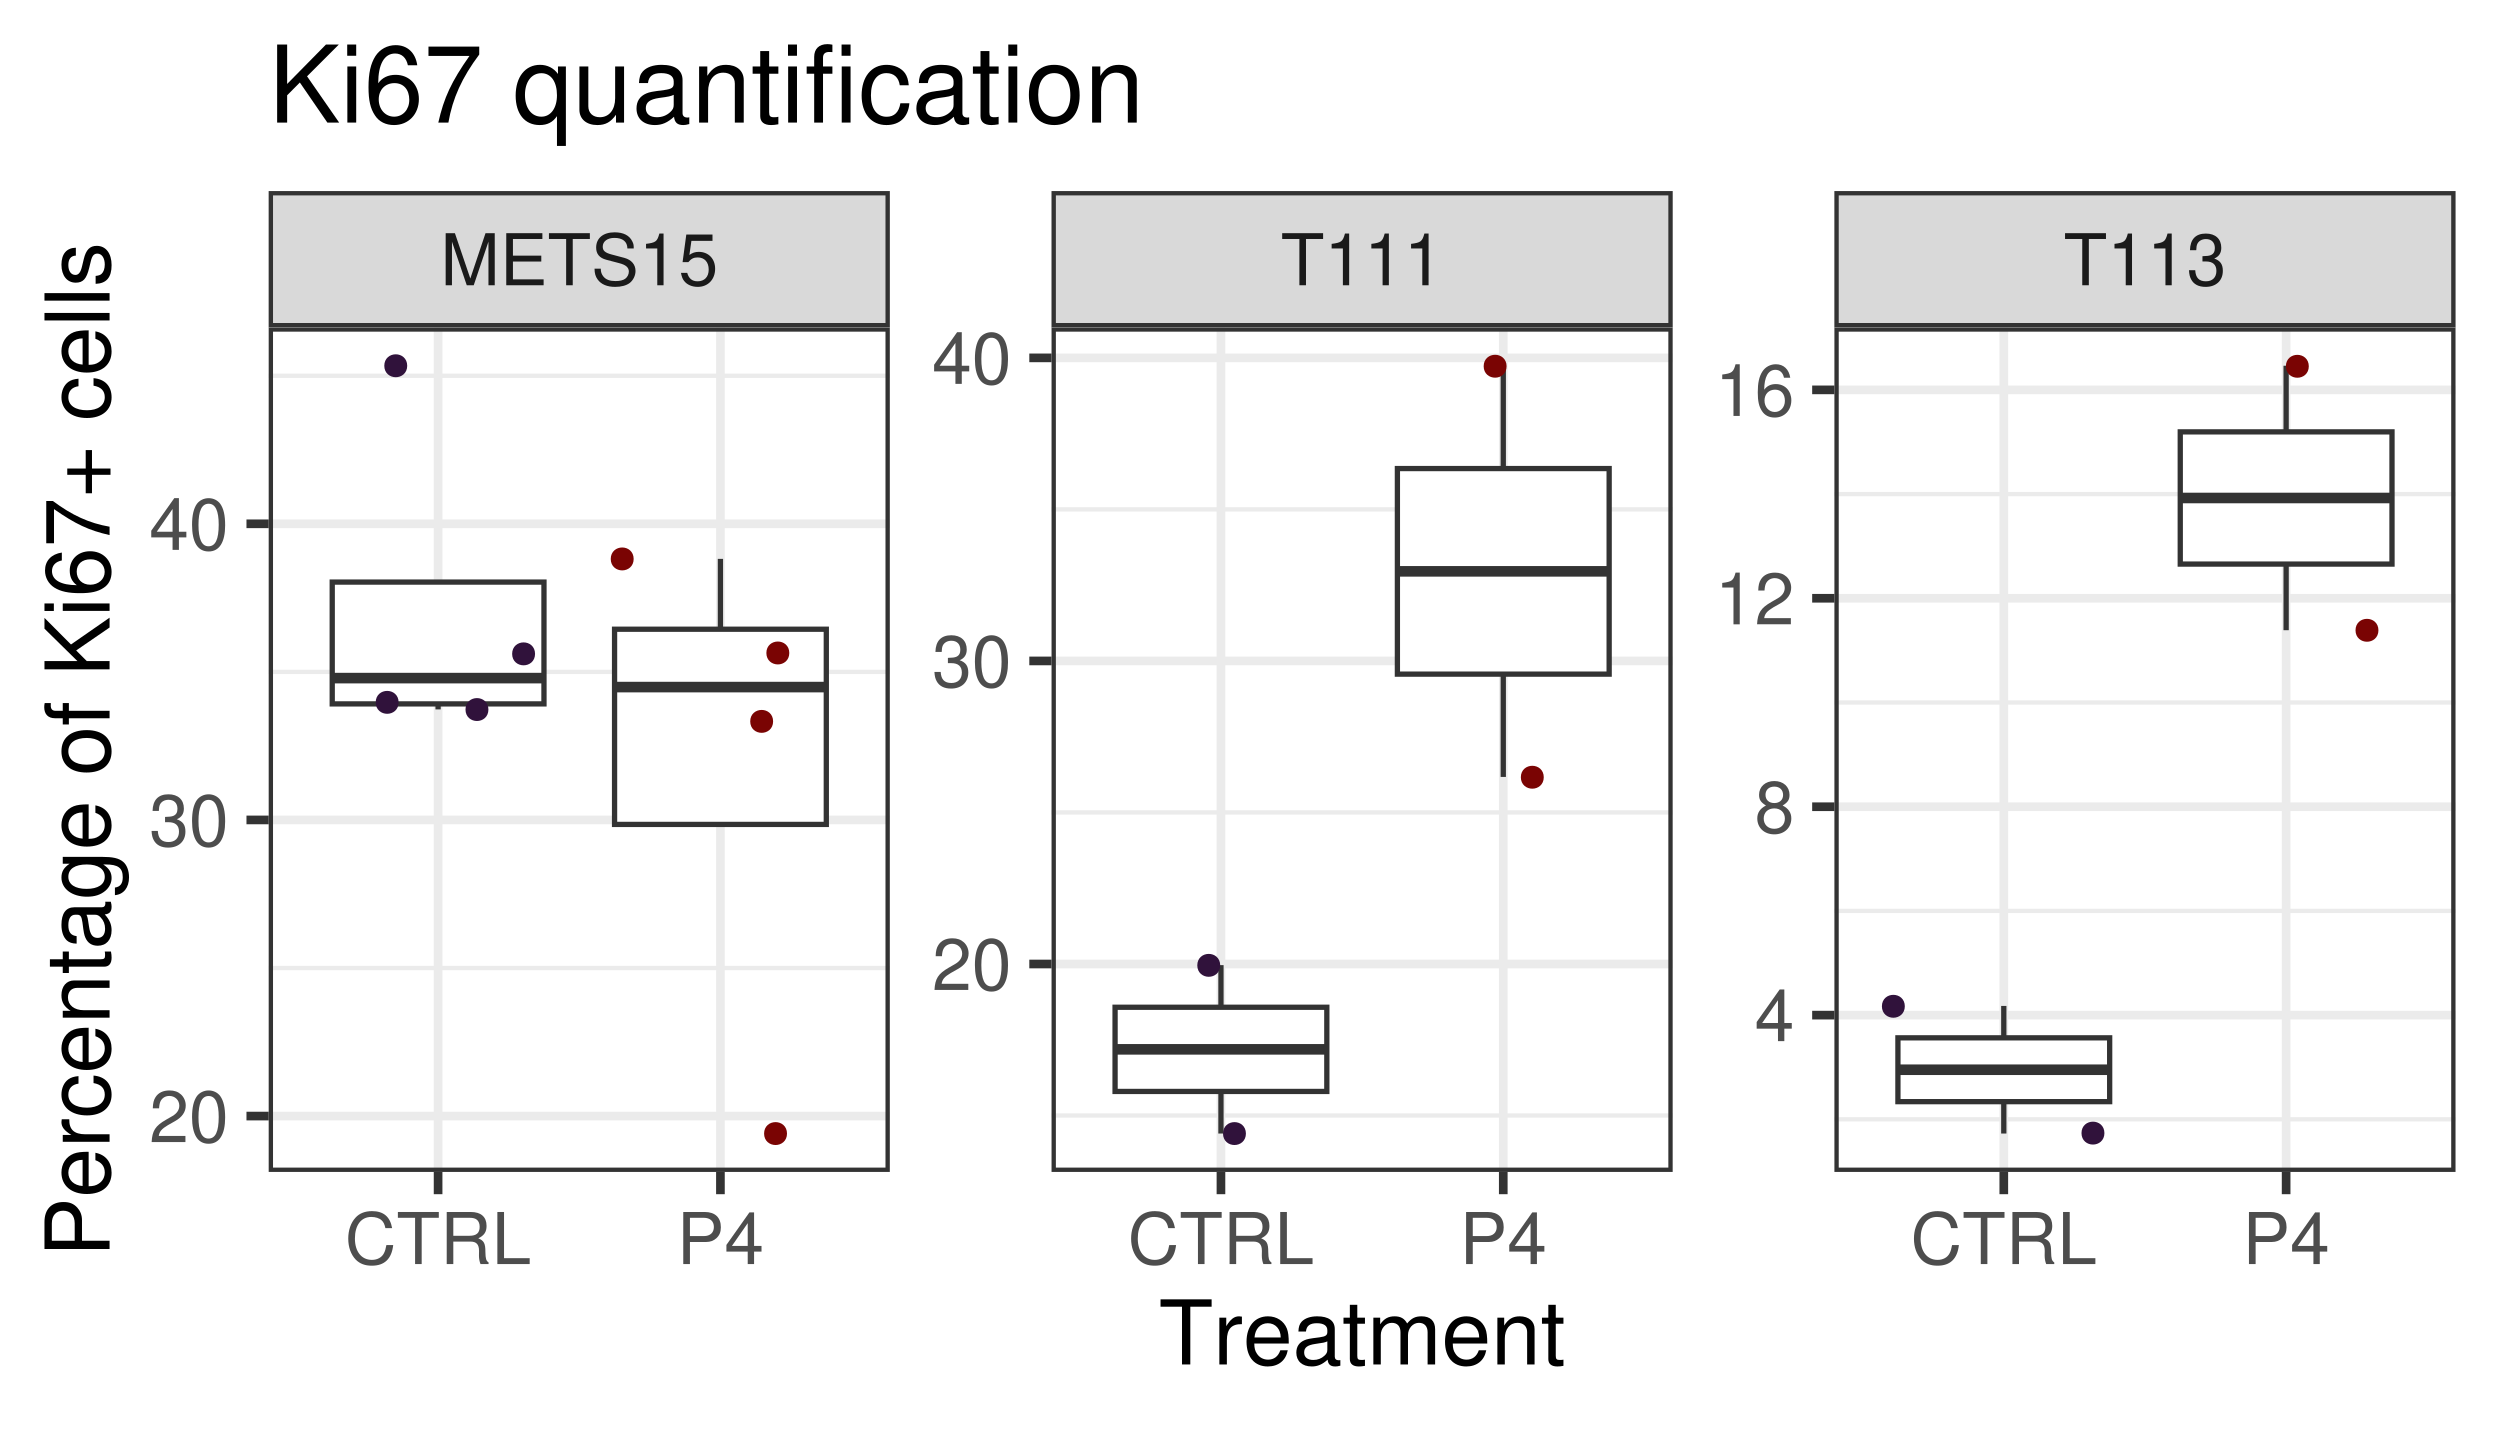 <?xml version="1.0" encoding="UTF-8"?>
<svg xmlns="http://www.w3.org/2000/svg" xmlns:xlink="http://www.w3.org/1999/xlink" width="504pt" height="288pt" viewBox="0 0 504 288" version="1.1">
<defs>
<g>
<symbol overflow="visible" id="glyph0-0">
<path style="stroke:none;" d=""/>
</symbol>
<symbol overflow="visible" id="glyph0-1">
<path style="stroke:none;" d="M 6.734 0 L 9.703 -8.797 L 9.703 0 L 10.969 0 L 10.969 -10.5 L 9.109 -10.5 L 6.047 -1.359 L 2.938 -10.5 L 1.078 -10.5 L 1.078 0 L 2.344 0 L 2.344 -8.797 L 5.328 0 Z M 6.734 0 "/>
</symbol>
<symbol overflow="visible" id="glyph0-2">
<path style="stroke:none;" d="M 2.641 -4.781 L 8.359 -4.781 L 8.359 -5.969 L 2.641 -5.969 L 2.641 -9.328 L 8.578 -9.328 L 8.578 -10.5 L 1.297 -10.5 L 1.297 0 L 8.828 0 L 8.828 -1.188 L 2.641 -1.188 Z M 2.641 -4.781 "/>
</symbol>
<symbol overflow="visible" id="glyph0-3">
<path style="stroke:none;" d="M 5.094 -9.328 L 8.547 -9.328 L 8.547 -10.5 L 0.297 -10.5 L 0.297 -9.328 L 3.766 -9.328 L 3.766 0 L 5.094 0 Z M 5.094 -9.328 "/>
</symbol>
<symbol overflow="visible" id="glyph0-4">
<path style="stroke:none;" d="M 8.594 -7.422 C 8.594 -8.141 8.547 -8.344 8.312 -8.828 C 7.734 -10.047 6.516 -10.672 4.734 -10.672 C 2.438 -10.672 1.016 -9.5 1.016 -7.594 C 1.016 -6.312 1.688 -5.5 3.062 -5.141 L 5.672 -4.453 C 7.016 -4.109 7.609 -3.578 7.609 -2.75 C 7.609 -2.188 7.297 -1.609 6.859 -1.297 C 6.438 -1 5.781 -0.844 4.922 -0.844 C 3.781 -0.844 3.016 -1.125 2.5 -1.734 C 2.125 -2.188 1.938 -2.688 1.953 -3.344 L 0.688 -3.344 C 0.703 -2.375 0.891 -1.75 1.312 -1.172 C 2.031 -0.172 3.234 0.328 4.844 0.328 C 6.094 0.328 7.109 0.047 7.797 -0.469 C 8.5 -1.031 8.953 -1.969 8.953 -2.875 C 8.953 -4.172 8.141 -5.125 6.719 -5.516 L 4.078 -6.219 C 2.812 -6.562 2.344 -6.969 2.344 -7.781 C 2.344 -8.844 3.281 -9.547 4.703 -9.547 C 6.375 -9.547 7.297 -8.797 7.312 -7.422 Z M 8.594 -7.422 "/>
</symbol>
<symbol overflow="visible" id="glyph0-5">
<path style="stroke:none;" d="M 3.734 -7.422 L 3.734 0 L 5 0 L 5 -10.422 L 4.156 -10.422 C 3.719 -8.812 3.422 -8.594 1.469 -8.344 L 1.469 -7.422 Z M 3.734 -7.422 "/>
</symbol>
<symbol overflow="visible" id="glyph0-6">
<path style="stroke:none;" d="M 6.859 -10.219 L 1.578 -10.219 L 0.828 -4.656 L 1.984 -4.656 C 2.578 -5.359 3.062 -5.609 3.875 -5.609 C 5.25 -5.609 6.094 -4.672 6.094 -3.156 C 6.094 -1.688 5.25 -0.797 3.859 -0.797 C 2.75 -0.797 2.078 -1.359 1.766 -2.5 L 0.5 -2.5 C 0.672 -1.672 0.828 -1.266 1.125 -0.891 C 1.703 -0.109 2.734 0.328 3.891 0.328 C 5.953 0.328 7.391 -1.172 7.391 -3.328 C 7.391 -5.344 6.047 -6.734 4.094 -6.734 C 3.375 -6.734 2.797 -6.547 2.203 -6.109 L 2.609 -8.953 L 6.859 -8.953 Z M 6.859 -10.219 "/>
</symbol>
<symbol overflow="visible" id="glyph0-7">
<path style="stroke:none;" d="M 3.188 -4.797 L 3.875 -4.797 C 5.266 -4.797 6 -4.156 6 -2.891 C 6 -1.578 5.203 -0.797 3.891 -0.797 C 2.5 -0.797 1.812 -1.5 1.734 -3.031 L 0.469 -3.031 C 0.516 -2.188 0.656 -1.641 0.906 -1.188 C 1.438 -0.172 2.438 0.328 3.828 0.328 C 5.938 0.328 7.297 -0.938 7.297 -2.906 C 7.297 -4.234 6.781 -4.953 5.562 -5.391 C 6.516 -5.781 6.984 -6.5 6.984 -7.547 C 6.984 -9.328 5.812 -10.422 3.875 -10.422 C 1.812 -10.422 0.719 -9.266 0.672 -7.062 L 1.938 -7.062 C 1.953 -7.688 2.016 -8.047 2.172 -8.375 C 2.469 -8.953 3.094 -9.312 3.891 -9.312 C 5.016 -9.312 5.688 -8.625 5.688 -7.5 C 5.688 -6.766 5.438 -6.328 4.875 -6.078 C 4.531 -5.938 4.062 -5.875 3.188 -5.859 Z M 3.188 -4.797 "/>
</symbol>
<symbol overflow="visible" id="glyph0-8">
<path style="stroke:none;" d="M 9.531 -7.25 C 9.125 -9.547 7.797 -10.672 5.484 -10.672 C 4.078 -10.672 2.938 -10.234 2.156 -9.359 C 1.203 -8.328 0.688 -6.828 0.688 -5.125 C 0.688 -3.406 1.219 -1.922 2.203 -0.891 C 3.031 -0.062 4.062 0.328 5.438 0.328 C 8 0.328 9.438 -1.047 9.75 -3.828 L 8.375 -3.828 C 8.25 -3.109 8.109 -2.625 7.891 -2.203 C 7.469 -1.344 6.562 -0.844 5.453 -0.844 C 3.359 -0.844 2.031 -2.516 2.031 -5.141 C 2.031 -7.844 3.281 -9.5 5.328 -9.5 C 6.188 -9.5 6.969 -9.25 7.406 -8.828 C 7.797 -8.469 8.016 -8.031 8.172 -7.25 Z M 9.531 -7.25 "/>
</symbol>
<symbol overflow="visible" id="glyph0-9">
<path style="stroke:none;" d="M 2.672 -4.531 L 6.141 -4.531 C 7.328 -4.531 7.859 -3.953 7.859 -2.656 L 7.844 -1.719 C 7.844 -1.062 7.969 -0.438 8.156 0 L 9.781 0 L 9.781 -0.328 C 9.281 -0.672 9.172 -1.047 9.141 -2.453 C 9.141 -4.172 8.859 -4.703 7.719 -5.188 C 8.906 -5.781 9.375 -6.484 9.375 -7.688 C 9.375 -9.516 8.25 -10.5 6.188 -10.5 L 1.344 -10.5 L 1.344 0 L 2.672 0 Z M 2.672 -5.703 L 2.672 -9.328 L 5.922 -9.328 C 6.672 -9.328 7.109 -9.203 7.438 -8.922 C 7.797 -8.609 7.984 -8.141 7.984 -7.516 C 7.984 -6.266 7.344 -5.703 5.922 -5.703 Z M 2.672 -5.703 "/>
</symbol>
<symbol overflow="visible" id="glyph0-10">
<path style="stroke:none;" d="M 2.5 -10.5 L 1.156 -10.5 L 1.156 0 L 7.672 0 L 7.672 -1.188 L 2.5 -1.188 Z M 2.5 -10.5 "/>
</symbol>
<symbol overflow="visible" id="glyph0-11">
<path style="stroke:none;" d="M 2.656 -4.453 L 5.953 -4.453 C 6.766 -4.453 7.422 -4.703 7.984 -5.203 C 8.609 -5.781 8.891 -6.453 8.891 -7.422 C 8.891 -9.391 7.719 -10.5 5.641 -10.5 L 1.312 -10.5 L 1.312 0 L 2.656 0 Z M 2.656 -5.641 L 2.656 -9.328 L 5.453 -9.328 C 6.734 -9.328 7.484 -8.625 7.484 -7.484 C 7.484 -6.328 6.734 -5.641 5.453 -5.641 Z M 2.656 -5.641 "/>
</symbol>
<symbol overflow="visible" id="glyph0-12">
<path style="stroke:none;" d="M 4.703 -2.516 L 4.703 0 L 5.984 0 L 5.984 -2.516 L 7.484 -2.516 L 7.484 -3.656 L 5.984 -3.656 L 5.984 -10.422 L 5.047 -10.422 L 0.406 -3.859 L 0.406 -2.516 Z M 4.703 -3.656 L 1.516 -3.656 L 4.703 -8.25 Z M 4.703 -3.656 "/>
</symbol>
<symbol overflow="visible" id="glyph0-13">
<path style="stroke:none;" d="M 5.641 -5.484 C 6.703 -6.141 7.031 -6.656 7.031 -7.641 C 7.031 -9.281 5.781 -10.422 3.969 -10.422 C 2.156 -10.422 0.891 -9.281 0.891 -7.656 C 0.891 -6.656 1.219 -6.156 2.281 -5.484 C 1.109 -4.891 0.531 -4.047 0.531 -2.891 C 0.531 -1 1.938 0.328 3.969 0.328 C 5.984 0.328 7.391 -1 7.391 -2.891 C 7.391 -4.047 6.812 -4.891 5.641 -5.484 Z M 3.969 -9.297 C 5.047 -9.297 5.734 -8.641 5.734 -7.609 C 5.734 -6.625 5.031 -5.984 3.969 -5.984 C 2.875 -5.984 2.188 -6.625 2.188 -7.641 C 2.188 -8.641 2.875 -9.297 3.969 -9.297 Z M 3.969 -4.906 C 5.234 -4.906 6.094 -4.078 6.094 -2.859 C 6.094 -1.609 5.25 -0.797 3.938 -0.797 C 2.688 -0.797 1.828 -1.641 1.828 -2.859 C 1.828 -4.094 2.672 -4.906 3.969 -4.906 Z M 3.969 -4.906 "/>
</symbol>
<symbol overflow="visible" id="glyph0-14">
<path style="stroke:none;" d="M 7.297 -1.25 L 1.922 -1.25 C 2.047 -2.125 2.5 -2.672 3.766 -3.422 L 5.203 -4.234 C 6.625 -5.031 7.359 -6.094 7.359 -7.375 C 7.359 -8.234 7.016 -9.047 6.406 -9.609 C 5.812 -10.156 5.062 -10.422 4.094 -10.422 C 2.797 -10.422 1.828 -9.953 1.266 -9.062 C 0.906 -8.516 0.75 -7.859 0.719 -6.812 L 1.984 -6.812 C 2.031 -7.516 2.125 -7.938 2.297 -8.281 C 2.625 -8.922 3.281 -9.312 4.047 -9.312 C 5.203 -9.312 6.062 -8.469 6.062 -7.344 C 6.062 -6.516 5.594 -5.797 4.688 -5.266 L 3.359 -4.5 C 1.219 -3.266 0.609 -2.297 0.484 -0.016 L 7.297 -0.016 Z M 7.297 -1.25 "/>
</symbol>
<symbol overflow="visible" id="glyph0-15">
<path style="stroke:none;" d="M 7.172 -7.703 C 6.922 -9.406 5.828 -10.422 4.281 -10.422 C 3.156 -10.422 2.141 -9.875 1.547 -8.938 C 0.891 -7.906 0.625 -6.641 0.625 -4.75 C 0.625 -3 0.859 -1.891 1.484 -0.969 C 2.031 -0.109 2.922 0.328 4.047 0.328 C 6 0.328 7.391 -1.125 7.391 -3.156 C 7.391 -5.078 6.094 -6.422 4.266 -6.422 C 3.25 -6.422 2.469 -6.047 1.922 -5.281 C 1.938 -7.859 2.734 -9.297 4.188 -9.297 C 5.078 -9.297 5.703 -8.719 5.906 -7.703 Z M 4.109 -5.297 C 5.328 -5.297 6.094 -4.438 6.094 -3.047 C 6.094 -1.75 5.234 -0.797 4.062 -0.797 C 2.875 -0.797 1.984 -1.781 1.984 -3.109 C 1.984 -4.406 2.859 -5.297 4.109 -5.297 Z M 4.109 -5.297 "/>
</symbol>
<symbol overflow="visible" id="glyph0-16">
<path style="stroke:none;" d="M 3.969 -10.422 C 3.016 -10.422 2.141 -9.984 1.609 -9.281 C 0.953 -8.359 0.625 -6.969 0.625 -5.047 C 0.625 -1.531 1.766 0.328 3.969 0.328 C 6.125 0.328 7.297 -1.531 7.297 -4.953 C 7.297 -6.969 6.984 -8.328 6.312 -9.281 C 5.781 -10 4.922 -10.422 3.969 -10.422 Z M 3.969 -9.297 C 5.328 -9.297 6 -7.891 6 -5.078 C 6 -2.109 5.344 -0.719 3.938 -0.719 C 2.594 -0.719 1.922 -2.156 1.922 -5.031 C 1.922 -7.891 2.594 -9.297 3.969 -9.297 Z M 3.969 -9.297 "/>
</symbol>
<symbol overflow="visible" id="glyph1-0">
<path style="stroke:none;" d=""/>
</symbol>
<symbol overflow="visible" id="glyph1-1">
<path style="stroke:none;" d="M 6.375 -11.641 L 10.672 -11.641 L 10.672 -13.125 L 0.375 -13.125 L 0.375 -11.641 L 4.703 -11.641 L 4.703 0 L 6.375 0 Z M 6.375 -11.641 "/>
</symbol>
<symbol overflow="visible" id="glyph1-2">
<path style="stroke:none;" d="M 1.234 -9.438 L 1.234 0 L 2.75 0 L 2.75 -4.891 C 2.766 -7.156 3.703 -8.172 5.781 -8.125 L 5.781 -9.641 C 5.531 -9.688 5.375 -9.703 5.203 -9.703 C 4.234 -9.703 3.484 -9.125 2.625 -7.719 L 2.625 -9.438 Z M 1.234 -9.438 "/>
</symbol>
<symbol overflow="visible" id="glyph1-3">
<path style="stroke:none;" d="M 9.234 -4.219 C 9.234 -5.656 9.125 -6.516 8.859 -7.219 C 8.25 -8.766 6.797 -9.703 5.047 -9.703 C 2.406 -9.703 0.719 -7.703 0.719 -4.594 C 0.719 -1.469 2.344 0.406 5 0.406 C 7.156 0.406 8.656 -0.812 9.031 -2.859 L 7.531 -2.859 C 7.109 -1.625 6.266 -0.969 5.062 -0.969 C 4.109 -0.969 3.297 -1.406 2.797 -2.203 C 2.438 -2.734 2.297 -3.281 2.281 -4.219 Z M 2.328 -5.438 C 2.453 -7.188 3.516 -8.312 5.016 -8.312 C 6.547 -8.312 7.609 -7.125 7.609 -5.438 Z M 2.328 -5.438 "/>
</symbol>
<symbol overflow="visible" id="glyph1-4">
<path style="stroke:none;" d="M 9.625 -0.875 C 9.469 -0.844 9.391 -0.844 9.312 -0.844 C 8.781 -0.844 8.5 -1.109 8.5 -1.578 L 8.5 -7.125 C 8.5 -8.797 7.266 -9.703 4.953 -9.703 C 3.562 -9.703 2.469 -9.312 1.812 -8.609 C 1.391 -8.125 1.203 -7.578 1.172 -6.641 L 2.688 -6.641 C 2.812 -7.797 3.484 -8.312 4.891 -8.312 C 6.266 -8.312 7 -7.812 7 -6.906 L 7 -6.516 C 6.984 -5.875 6.656 -5.641 5.438 -5.469 C 3.312 -5.203 2.984 -5.125 2.406 -4.891 C 1.312 -4.422 0.75 -3.594 0.75 -2.375 C 0.75 -0.672 1.938 0.406 3.859 0.406 C 5.047 0.406 6 0 7.062 -0.969 C 7.156 0 7.625 0.406 8.609 0.406 C 8.922 0.406 9.125 0.375 9.625 0.25 Z M 7 -2.969 C 7 -2.469 6.859 -2.156 6.406 -1.75 C 5.797 -1.188 5.062 -0.906 4.172 -0.906 C 3 -0.906 2.328 -1.453 2.328 -2.406 C 2.328 -3.406 2.969 -3.906 4.594 -4.141 C 6.188 -4.359 6.5 -4.422 7 -4.656 Z M 7 -2.969 "/>
</symbol>
<symbol overflow="visible" id="glyph1-5">
<path style="stroke:none;" d="M 4.578 -9.438 L 3.031 -9.438 L 3.031 -12.031 L 1.531 -12.031 L 1.531 -9.438 L 0.25 -9.438 L 0.25 -8.203 L 1.531 -8.203 L 1.531 -1.078 C 1.531 -0.109 2.172 0.406 3.344 0.406 C 3.75 0.406 4.062 0.375 4.578 0.281 L 4.578 -0.969 C 4.359 -0.922 4.156 -0.906 3.859 -0.906 C 3.203 -0.906 3.031 -1.078 3.031 -1.75 L 3.031 -8.203 L 4.578 -8.203 Z M 4.578 -9.438 "/>
</symbol>
<symbol overflow="visible" id="glyph1-6">
<path style="stroke:none;" d="M 1.266 -9.438 L 1.266 0 L 2.766 0 L 2.766 -5.922 C 2.766 -7.297 3.766 -8.391 4.984 -8.391 C 6.109 -8.391 6.734 -7.703 6.734 -6.5 L 6.734 0 L 8.25 0 L 8.25 -5.922 C 8.25 -7.297 9.234 -8.391 10.453 -8.391 C 11.562 -8.391 12.203 -7.688 12.203 -6.5 L 12.203 0 L 13.719 0 L 13.719 -7.078 C 13.719 -8.766 12.75 -9.703 10.984 -9.703 C 9.719 -9.703 8.969 -9.328 8.078 -8.266 C 7.531 -9.266 6.766 -9.703 5.547 -9.703 C 4.281 -9.703 3.438 -9.234 2.641 -8.094 L 2.641 -9.438 Z M 1.266 -9.438 "/>
</symbol>
<symbol overflow="visible" id="glyph1-7">
<path style="stroke:none;" d="M 1.266 -9.438 L 1.266 0 L 2.766 0 L 2.766 -5.203 C 2.766 -7.125 3.781 -8.391 5.328 -8.391 C 6.516 -8.391 7.266 -7.672 7.266 -6.531 L 7.266 0 L 8.766 0 L 8.766 -7.125 C 8.766 -8.688 7.594 -9.703 5.781 -9.703 C 4.375 -9.703 3.469 -9.156 2.641 -7.844 L 2.641 -9.438 Z M 1.266 -9.438 "/>
</symbol>
<symbol overflow="visible" id="glyph2-0">
<path style="stroke:none;" d=""/>
</symbol>
<symbol overflow="visible" id="glyph2-1">
<path style="stroke:none;" d="M -5.562 -3.312 L -5.562 -7.438 C -5.562 -8.453 -5.875 -9.266 -6.5 -9.969 C -7.219 -10.766 -8.062 -11.109 -9.266 -11.109 C -11.734 -11.109 -13.125 -9.641 -13.125 -7.062 L -13.125 -1.641 L 0 -1.641 L 0 -3.312 Z M -7.031 -3.312 L -11.641 -3.312 L -11.641 -6.797 C -11.641 -8.406 -10.781 -9.359 -9.344 -9.359 C -7.906 -9.359 -7.031 -8.406 -7.031 -6.797 Z M -7.031 -3.312 "/>
</symbol>
<symbol overflow="visible" id="glyph2-2">
<path style="stroke:none;" d="M -4.219 -9.234 C -5.656 -9.234 -6.516 -9.125 -7.219 -8.859 C -8.766 -8.25 -9.703 -6.797 -9.703 -5.047 C -9.703 -2.406 -7.703 -0.719 -4.594 -0.719 C -1.469 -0.719 0.406 -2.344 0.406 -5 C 0.406 -7.156 -0.812 -8.656 -2.859 -9.031 L -2.859 -7.531 C -1.625 -7.109 -0.969 -6.266 -0.969 -5.062 C -0.969 -4.109 -1.406 -3.297 -2.203 -2.797 C -2.734 -2.438 -3.281 -2.297 -4.219 -2.281 Z M -5.438 -2.328 C -7.188 -2.453 -8.312 -3.516 -8.312 -5.016 C -8.312 -6.547 -7.125 -7.609 -5.438 -7.609 Z M -5.438 -2.328 "/>
</symbol>
<symbol overflow="visible" id="glyph2-3">
<path style="stroke:none;" d="M -9.438 -1.234 L 0 -1.234 L 0 -2.75 L -4.891 -2.75 C -7.156 -2.766 -8.172 -3.703 -8.125 -5.781 L -9.641 -5.781 C -9.688 -5.531 -9.703 -5.375 -9.703 -5.203 C -9.703 -4.234 -9.125 -3.484 -7.719 -2.625 L -9.438 -2.625 Z M -9.438 -1.234 "/>
</symbol>
<symbol overflow="visible" id="glyph2-4">
<path style="stroke:none;" d="M -6.266 -8.484 C -7.188 -8.406 -7.781 -8.203 -8.297 -7.844 C -9.188 -7.203 -9.703 -6.062 -9.703 -4.75 C -9.703 -2.203 -7.688 -0.562 -4.547 -0.562 C -1.516 -0.562 0.406 -2.172 0.406 -4.734 C 0.406 -6.984 -0.938 -8.406 -3.234 -8.594 L -3.234 -7.078 C -1.734 -6.828 -0.969 -6.047 -0.969 -4.766 C -0.969 -3.109 -2.328 -2.125 -4.547 -2.125 C -6.906 -2.125 -8.312 -3.094 -8.312 -4.734 C -8.312 -6 -7.578 -6.781 -6.266 -6.969 Z M -6.266 -8.484 "/>
</symbol>
<symbol overflow="visible" id="glyph2-5">
<path style="stroke:none;" d="M -9.438 -1.266 L 0 -1.266 L 0 -2.766 L -5.203 -2.766 C -7.125 -2.766 -8.391 -3.781 -8.391 -5.328 C -8.391 -6.516 -7.672 -7.266 -6.531 -7.266 L 0 -7.266 L 0 -8.766 L -7.125 -8.766 C -8.688 -8.766 -9.703 -7.594 -9.703 -5.781 C -9.703 -4.375 -9.156 -3.469 -7.844 -2.641 L -9.438 -2.641 Z M -9.438 -1.266 "/>
</symbol>
<symbol overflow="visible" id="glyph2-6">
<path style="stroke:none;" d="M -9.438 -4.578 L -9.438 -3.031 L -12.031 -3.031 L -12.031 -1.531 L -9.438 -1.531 L -9.438 -0.25 L -8.203 -0.25 L -8.203 -1.531 L -1.078 -1.531 C -0.109 -1.531 0.406 -2.172 0.406 -3.344 C 0.406 -3.75 0.375 -4.062 0.281 -4.578 L -0.969 -4.578 C -0.922 -4.359 -0.906 -4.156 -0.906 -3.859 C -0.906 -3.203 -1.078 -3.031 -1.75 -3.031 L -8.203 -3.031 L -8.203 -4.578 Z M -9.438 -4.578 "/>
</symbol>
<symbol overflow="visible" id="glyph2-7">
<path style="stroke:none;" d="M -0.875 -9.625 C -0.844 -9.469 -0.844 -9.391 -0.844 -9.312 C -0.844 -8.781 -1.109 -8.5 -1.578 -8.5 L -7.125 -8.5 C -8.797 -8.5 -9.703 -7.266 -9.703 -4.953 C -9.703 -3.562 -9.312 -2.469 -8.609 -1.812 C -8.125 -1.391 -7.578 -1.203 -6.641 -1.172 L -6.641 -2.688 C -7.797 -2.812 -8.312 -3.484 -8.312 -4.891 C -8.312 -6.266 -7.812 -7 -6.906 -7 L -6.516 -7 C -5.875 -6.984 -5.641 -6.656 -5.469 -5.438 C -5.203 -3.312 -5.125 -2.984 -4.891 -2.406 C -4.422 -1.312 -3.594 -0.75 -2.375 -0.75 C -0.672 -0.75 0.406 -1.938 0.406 -3.859 C 0.406 -5.047 0 -6 -0.969 -7.062 C 0 -7.156 0.406 -7.625 0.406 -8.609 C 0.406 -8.922 0.375 -9.125 0.25 -9.625 Z M -2.969 -7 C -2.469 -7 -2.156 -6.859 -1.75 -6.406 C -1.188 -5.797 -0.906 -5.062 -0.906 -4.172 C -0.906 -3 -1.453 -2.328 -2.406 -2.328 C -3.406 -2.328 -3.906 -2.969 -4.141 -4.594 C -4.359 -6.188 -4.422 -6.5 -4.656 -7 Z M -2.969 -7 "/>
</symbol>
<symbol overflow="visible" id="glyph2-8">
<path style="stroke:none;" d="M -9.438 -7.266 L -8.062 -7.266 C -9.203 -6.516 -9.703 -5.688 -9.703 -4.5 C -9.703 -2.219 -7.578 -0.625 -4.547 -0.625 C -2.969 -0.625 -1.812 -1.016 -0.859 -1.812 C -0.031 -2.516 0.406 -3.422 0.406 -4.391 C 0.406 -5.531 -0.094 -6.344 -1.281 -7.125 L -0.797 -7.125 C 1.734 -7.125 2.656 -6.422 2.656 -4.547 C 2.656 -3.281 2.156 -2.609 1.078 -2.469 L 1.078 -0.938 C 2.828 -1.078 3.922 -2.469 3.922 -4.516 C 3.922 -5.906 3.469 -7.062 2.719 -7.672 C 1.844 -8.391 0.672 -8.656 -1.547 -8.656 L -9.438 -8.656 Z M -8.312 -4.641 C -8.312 -6.234 -6.984 -7.125 -4.594 -7.125 C -2.297 -7.125 -0.969 -6.203 -0.969 -4.641 C -0.969 -3.094 -2.328 -2.203 -4.641 -2.203 C -6.953 -2.203 -8.312 -3.094 -8.312 -4.641 Z M -8.312 -4.641 "/>
</symbol>
<symbol overflow="visible" id="glyph2-9">
<path style="stroke:none;" d=""/>
</symbol>
<symbol overflow="visible" id="glyph2-10">
<path style="stroke:none;" d="M -9.703 -4.891 C -9.703 -2.234 -7.812 -0.641 -4.641 -0.641 C -1.453 -0.641 0.406 -2.234 0.406 -4.906 C 0.406 -7.578 -1.469 -9.188 -4.578 -9.188 C -7.844 -9.188 -9.703 -7.625 -9.703 -4.891 Z M -8.312 -4.906 C -8.312 -6.609 -6.938 -7.609 -4.594 -7.609 C -2.359 -7.609 -0.969 -6.562 -0.969 -4.906 C -0.969 -3.234 -2.359 -2.219 -4.641 -2.219 C -6.938 -2.219 -8.312 -3.234 -8.312 -4.906 Z M -8.312 -4.906 "/>
</symbol>
<symbol overflow="visible" id="glyph2-11">
<path style="stroke:none;" d="M -9.438 -4.641 L -9.438 -3.078 L -10.906 -3.078 C -11.531 -3.078 -11.859 -3.422 -11.859 -4.125 C -11.859 -4.25 -11.859 -4.297 -11.844 -4.641 L -13.078 -4.641 C -13.156 -4.297 -13.172 -4.109 -13.172 -3.797 C -13.172 -2.406 -12.391 -1.578 -11.031 -1.578 L -9.438 -1.578 L -9.438 -0.328 L -8.203 -0.328 L -8.203 -1.578 L 0 -1.578 L 0 -3.078 L -8.203 -3.078 L -8.203 -4.641 Z M -9.438 -4.641 "/>
</symbol>
<symbol overflow="visible" id="glyph2-12">
<path style="stroke:none;" d="M -4.594 -3.094 L -6.734 -5.234 L 0 -9.859 L 0 -11.844 L -7.781 -6.438 L -13.125 -11.797 L -13.125 -9.625 L -6.484 -3.094 L -13.125 -3.094 L -13.125 -1.422 L 0 -1.422 L 0 -3.094 Z M -4.594 -3.094 "/>
</symbol>
<symbol overflow="visible" id="glyph2-13">
<path style="stroke:none;" d="M -9.438 -2.703 L -9.438 -1.203 L 0 -1.203 L 0 -2.703 Z M -13.125 -2.703 L -13.125 -1.188 L -11.234 -1.188 L -11.234 -2.703 Z M -13.125 -2.703 "/>
</symbol>
<symbol overflow="visible" id="glyph2-14">
<path style="stroke:none;" d="M -9.625 -8.969 C -11.75 -8.656 -13.016 -7.297 -13.016 -5.344 C -13.016 -3.938 -12.328 -2.688 -11.156 -1.922 C -9.875 -1.109 -8.297 -0.781 -5.938 -0.781 C -3.75 -0.781 -2.359 -1.078 -1.203 -1.859 C -0.141 -2.531 0.406 -3.656 0.406 -5.062 C 0.406 -7.484 -1.406 -9.234 -3.938 -9.234 C -6.344 -9.234 -8.031 -7.609 -8.031 -5.328 C -8.031 -4.062 -7.562 -3.078 -6.609 -2.391 C -9.828 -2.406 -11.609 -3.422 -11.609 -5.234 C -11.609 -6.359 -10.891 -7.125 -9.625 -7.375 Z M -6.625 -5.125 C -6.625 -6.656 -5.547 -7.609 -3.812 -7.609 C -2.172 -7.609 -0.984 -6.531 -0.984 -5.078 C -0.984 -3.594 -2.234 -2.484 -3.891 -2.484 C -5.516 -2.484 -6.625 -3.562 -6.625 -5.125 Z M -6.625 -5.125 "/>
</symbol>
<symbol overflow="visible" id="glyph2-15">
<path style="stroke:none;" d="M -12.766 -9.359 L -12.766 -0.828 L -11.203 -0.828 L -11.203 -7.719 C -6.859 -4.688 -4.188 -3.438 0 -2.484 L 0 -4.172 C -4.094 -4.875 -7.594 -6.484 -11.438 -9.359 Z M -12.766 -9.359 "/>
</symbol>
<symbol overflow="visible" id="glyph2-16">
<path style="stroke:none;" d="M -4.812 -9.609 L -4.812 -5.891 L -8.531 -5.891 L -8.531 -4.625 L -4.812 -4.625 L -4.812 -0.906 L -3.547 -0.906 L -3.547 -4.625 L 0.188 -4.625 L 0.188 -5.891 L -3.547 -5.891 L -3.547 -9.609 Z M -4.812 -9.609 "/>
</symbol>
<symbol overflow="visible" id="glyph2-17">
<path style="stroke:none;" d="M -13.125 -2.734 L -13.125 -1.219 L 0 -1.219 L 0 -2.734 Z M -13.125 -2.734 "/>
</symbol>
<symbol overflow="visible" id="glyph2-18">
<path style="stroke:none;" d="M -6.797 -7.891 C -8.656 -7.859 -9.703 -6.641 -9.703 -4.469 C -9.703 -2.266 -8.562 -0.844 -6.828 -0.844 C -5.344 -0.844 -4.641 -1.609 -4.109 -3.828 L -3.766 -5.234 C -3.516 -6.281 -3.125 -6.703 -2.469 -6.703 C -1.562 -6.703 -0.969 -5.812 -0.969 -4.5 C -0.969 -3.688 -1.203 -3 -1.609 -2.625 C -1.875 -2.391 -2.141 -2.281 -2.812 -2.203 L -2.812 -0.609 C -0.625 -0.688 0.406 -1.906 0.406 -4.375 C 0.406 -6.75 -0.75 -8.266 -2.578 -8.266 C -3.984 -8.266 -4.75 -7.469 -5.203 -5.594 L -5.547 -4.156 C -5.828 -2.938 -6.234 -2.406 -6.891 -2.406 C -7.781 -2.406 -8.312 -3.188 -8.312 -4.406 C -8.312 -5.609 -7.797 -6.266 -6.797 -6.297 Z M -6.797 -7.891 "/>
</symbol>
<symbol overflow="visible" id="glyph3-0">
<path style="stroke:none;" d=""/>
</symbol>
<symbol overflow="visible" id="glyph3-1">
<path style="stroke:none;" d="M 3.719 -5.5 L 6.281 -8.078 L 11.828 0 L 14.203 0 L 7.734 -9.328 L 14.141 -15.734 L 11.547 -15.734 L 3.719 -7.781 L 3.719 -15.734 L 1.703 -15.734 L 1.703 0 L 3.719 0 Z M 3.719 -5.5 "/>
</symbol>
<symbol overflow="visible" id="glyph3-2">
<path style="stroke:none;" d="M 3.234 -11.312 L 1.453 -11.312 L 1.453 0 L 3.234 0 Z M 3.234 -15.734 L 1.422 -15.734 L 1.422 -13.469 L 3.234 -13.469 Z M 3.234 -15.734 "/>
</symbol>
<symbol overflow="visible" id="glyph3-3">
<path style="stroke:none;" d="M 10.75 -11.547 C 10.391 -14.094 8.75 -15.609 6.406 -15.609 C 4.734 -15.609 3.219 -14.797 2.312 -13.391 C 1.344 -11.859 0.922 -9.953 0.922 -7.125 C 0.922 -4.484 1.297 -2.828 2.219 -1.453 C 3.047 -0.172 4.391 0.5 6.062 0.5 C 8.984 0.5 11.078 -1.688 11.078 -4.734 C 11.078 -7.594 9.141 -9.625 6.391 -9.625 C 4.875 -9.625 3.688 -9.062 2.875 -7.922 C 2.891 -11.797 4.109 -13.922 6.281 -13.922 C 7.625 -13.922 8.547 -13.062 8.859 -11.547 Z M 6.156 -7.953 C 7.984 -7.953 9.141 -6.656 9.141 -4.578 C 9.141 -2.609 7.844 -1.188 6.094 -1.188 C 4.312 -1.188 2.984 -2.672 2.984 -4.672 C 2.984 -6.609 4.281 -7.953 6.156 -7.953 Z M 6.156 -7.953 "/>
</symbol>
<symbol overflow="visible" id="glyph3-4">
<path style="stroke:none;" d="M 11.234 -15.312 L 1 -15.312 L 1 -13.438 L 9.266 -13.438 C 5.609 -8.234 4.125 -5.031 2.984 0 L 5.016 0 C 5.859 -4.906 7.781 -9.109 11.234 -13.719 Z M 11.234 -15.312 "/>
</symbol>
<symbol overflow="visible" id="glyph3-5">
<path style="stroke:none;" d=""/>
</symbol>
<symbol overflow="visible" id="glyph3-6">
<path style="stroke:none;" d="M 10.688 4.703 L 10.688 -11.312 L 9.094 -11.312 L 9.094 -9.797 C 8.25 -10.984 6.969 -11.641 5.484 -11.641 C 2.5 -11.641 0.562 -9.203 0.562 -5.438 C 0.562 -1.766 2.391 0.5 5.406 0.5 C 6.969 0.5 8.047 -0.062 8.891 -1.297 L 8.891 4.703 Z M 5.75 -9.953 C 7.672 -9.953 8.891 -8.25 8.891 -5.5 C 8.891 -2.922 7.641 -1.188 5.75 -1.188 C 3.75 -1.188 2.438 -2.938 2.438 -5.578 C 2.438 -8.203 3.75 -9.953 5.75 -9.953 Z M 5.75 -9.953 "/>
</symbol>
<symbol overflow="visible" id="glyph3-7">
<path style="stroke:none;" d="M 10.406 0 L 10.406 -11.312 L 8.609 -11.312 L 8.609 -4.906 C 8.609 -2.594 7.406 -1.078 5.531 -1.078 C 4.109 -1.078 3.203 -1.938 3.203 -3.297 L 3.203 -11.312 L 1.406 -11.312 L 1.406 -2.594 C 1.406 -0.719 2.812 0.5 5.016 0.5 C 6.672 0.5 7.734 -0.094 8.781 -1.578 L 8.781 0 Z M 10.406 0 "/>
</symbol>
<symbol overflow="visible" id="glyph3-8">
<path style="stroke:none;" d="M 11.547 -1.062 C 11.359 -1.016 11.266 -1.016 11.156 -1.016 C 10.531 -1.016 10.188 -1.344 10.188 -1.906 L 10.188 -8.547 C 10.188 -10.562 8.719 -11.641 5.938 -11.641 C 4.281 -11.641 2.953 -11.156 2.188 -10.328 C 1.656 -9.734 1.453 -9.094 1.406 -7.969 L 3.219 -7.969 C 3.375 -9.344 4.188 -9.969 5.875 -9.969 C 7.516 -9.969 8.406 -9.375 8.406 -8.297 L 8.406 -7.812 C 8.375 -7.047 7.984 -6.766 6.516 -6.562 C 3.969 -6.234 3.578 -6.156 2.891 -5.875 C 1.578 -5.312 0.906 -4.312 0.906 -2.844 C 0.906 -0.797 2.328 0.5 4.625 0.5 C 6.047 0.5 7.188 0 8.469 -1.172 C 8.594 0 9.156 0.5 10.328 0.5 C 10.703 0.5 10.953 0.453 11.547 0.297 Z M 8.406 -3.562 C 8.406 -2.953 8.234 -2.594 7.688 -2.094 C 6.953 -1.422 6.062 -1.078 5.016 -1.078 C 3.609 -1.078 2.781 -1.75 2.781 -2.891 C 2.781 -4.078 3.562 -4.688 5.5 -4.969 C 7.422 -5.219 7.797 -5.312 8.406 -5.594 Z M 8.406 -3.562 "/>
</symbol>
<symbol overflow="visible" id="glyph3-9">
<path style="stroke:none;" d="M 1.516 -11.312 L 1.516 0 L 3.328 0 L 3.328 -6.234 C 3.328 -8.547 4.531 -10.062 6.391 -10.062 C 7.812 -10.062 8.719 -9.203 8.719 -7.844 L 8.719 0 L 10.516 0 L 10.516 -8.547 C 10.516 -10.438 9.109 -11.641 6.938 -11.641 C 5.25 -11.641 4.172 -10.984 3.172 -9.422 L 3.172 -11.312 Z M 1.516 -11.312 "/>
</symbol>
<symbol overflow="visible" id="glyph3-10">
<path style="stroke:none;" d="M 5.484 -11.312 L 3.625 -11.312 L 3.625 -14.422 L 1.828 -14.422 L 1.828 -11.312 L 0.297 -11.312 L 0.297 -9.844 L 1.828 -9.844 L 1.828 -1.297 C 1.828 -0.125 2.609 0.5 4.016 0.5 C 4.484 0.5 4.875 0.453 5.484 0.344 L 5.484 -1.172 C 5.219 -1.094 4.984 -1.078 4.625 -1.078 C 3.844 -1.078 3.625 -1.297 3.625 -2.094 L 3.625 -9.844 L 5.484 -9.844 Z M 5.484 -11.312 "/>
</symbol>
<symbol overflow="visible" id="glyph3-11">
<path style="stroke:none;" d="M 5.578 -11.312 L 3.688 -11.312 L 3.688 -13.078 C 3.688 -13.844 4.109 -14.234 4.938 -14.234 C 5.094 -14.234 5.156 -14.234 5.578 -14.203 L 5.578 -15.703 C 5.156 -15.781 4.922 -15.812 4.562 -15.812 C 2.891 -15.812 1.906 -14.859 1.906 -13.234 L 1.906 -11.312 L 0.391 -11.312 L 0.391 -9.844 L 1.906 -9.844 L 1.906 0 L 3.688 0 L 3.688 -9.844 L 5.578 -9.844 Z M 5.578 -11.312 "/>
</symbol>
<symbol overflow="visible" id="glyph3-12">
<path style="stroke:none;" d="M 10.172 -7.516 C 10.078 -8.609 9.844 -9.328 9.422 -9.953 C 8.641 -11.016 7.281 -11.641 5.703 -11.641 C 2.641 -11.641 0.672 -9.219 0.672 -5.469 C 0.672 -1.812 2.609 0.5 5.672 0.5 C 8.375 0.5 10.078 -1.125 10.297 -3.891 L 8.484 -3.891 C 8.188 -2.078 7.25 -1.172 5.719 -1.172 C 3.734 -1.172 2.547 -2.781 2.547 -5.469 C 2.547 -8.297 3.719 -9.969 5.672 -9.969 C 7.188 -9.969 8.141 -9.094 8.359 -7.516 Z M 10.172 -7.516 "/>
</symbol>
<symbol overflow="visible" id="glyph3-13">
<path style="stroke:none;" d="M 5.875 -11.641 C 2.672 -11.641 0.781 -9.375 0.781 -5.578 C 0.781 -1.75 2.672 0.5 5.891 0.5 C 9.094 0.5 11.016 -1.766 11.016 -5.484 C 11.016 -9.422 9.156 -11.641 5.875 -11.641 Z M 5.891 -9.969 C 7.922 -9.969 9.141 -8.312 9.141 -5.5 C 9.141 -2.828 7.875 -1.172 5.891 -1.172 C 3.891 -1.172 2.656 -2.828 2.656 -5.578 C 2.656 -8.312 3.891 -9.969 5.891 -9.969 Z M 5.891 -9.969 "/>
</symbol>
</g>
<clipPath id="clip1">
  <path d="M 54.168 65.996 L 179.387 65.996 L 179.387 236.266 L 54.168 236.266 Z M 54.168 65.996 "/>
</clipPath>
<clipPath id="clip2">
  <path d="M 54.168 194 L 179.387 194 L 179.387 196 L 54.168 196 Z M 54.168 194 "/>
</clipPath>
<clipPath id="clip3">
  <path d="M 54.168 135 L 179.387 135 L 179.387 136 L 54.168 136 Z M 54.168 135 "/>
</clipPath>
<clipPath id="clip4">
  <path d="M 54.168 75 L 179.387 75 L 179.387 77 L 54.168 77 Z M 54.168 75 "/>
</clipPath>
<clipPath id="clip5">
  <path d="M 54.168 224 L 179.387 224 L 179.387 226 L 54.168 226 Z M 54.168 224 "/>
</clipPath>
<clipPath id="clip6">
  <path d="M 54.168 164 L 179.387 164 L 179.387 167 L 54.168 167 Z M 54.168 164 "/>
</clipPath>
<clipPath id="clip7">
  <path d="M 54.168 104 L 179.387 104 L 179.387 107 L 54.168 107 Z M 54.168 104 "/>
</clipPath>
<clipPath id="clip8">
  <path d="M 87 65.996 L 90 65.996 L 90 236.266 L 87 236.266 Z M 87 65.996 "/>
</clipPath>
<clipPath id="clip9">
  <path d="M 144 65.996 L 147 65.996 L 147 236.266 L 144 236.266 Z M 144 65.996 "/>
</clipPath>
<clipPath id="clip10">
  <path d="M 54.168 65.996 L 179.387 65.996 L 179.387 236.266 L 54.168 236.266 Z M 54.168 65.996 "/>
</clipPath>
<clipPath id="clip11">
  <path d="M 211.992 65.996 L 337.211 65.996 L 337.211 236.266 L 211.992 236.266 Z M 211.992 65.996 "/>
</clipPath>
<clipPath id="clip12">
  <path d="M 211.992 224 L 337.211 224 L 337.211 226 L 211.992 226 Z M 211.992 224 "/>
</clipPath>
<clipPath id="clip13">
  <path d="M 211.992 163 L 337.211 163 L 337.211 165 L 211.992 165 Z M 211.992 163 "/>
</clipPath>
<clipPath id="clip14">
  <path d="M 211.992 102 L 337.211 102 L 337.211 104 L 211.992 104 Z M 211.992 102 "/>
</clipPath>
<clipPath id="clip15">
  <path d="M 211.992 193 L 337.211 193 L 337.211 196 L 211.992 196 Z M 211.992 193 "/>
</clipPath>
<clipPath id="clip16">
  <path d="M 211.992 132 L 337.211 132 L 337.211 135 L 211.992 135 Z M 211.992 132 "/>
</clipPath>
<clipPath id="clip17">
  <path d="M 211.992 71 L 337.211 71 L 337.211 74 L 211.992 74 Z M 211.992 71 "/>
</clipPath>
<clipPath id="clip18">
  <path d="M 245 65.996 L 248 65.996 L 248 236.266 L 245 236.266 Z M 245 65.996 "/>
</clipPath>
<clipPath id="clip19">
  <path d="M 302 65.996 L 304 65.996 L 304 236.266 L 302 236.266 Z M 302 65.996 "/>
</clipPath>
<clipPath id="clip20">
  <path d="M 211.992 65.996 L 337.211 65.996 L 337.211 236.266 L 211.992 236.266 Z M 211.992 65.996 "/>
</clipPath>
<clipPath id="clip21">
  <path d="M 369.816 65.996 L 495.035 65.996 L 495.035 236.266 L 369.816 236.266 Z M 369.816 65.996 "/>
</clipPath>
<clipPath id="clip22">
  <path d="M 369.816 225 L 495.035 225 L 495.035 227 L 369.816 227 Z M 369.816 225 "/>
</clipPath>
<clipPath id="clip23">
  <path d="M 369.816 183 L 495.035 183 L 495.035 185 L 369.816 185 Z M 369.816 183 "/>
</clipPath>
<clipPath id="clip24">
  <path d="M 369.816 141 L 495.035 141 L 495.035 143 L 369.816 143 Z M 369.816 141 "/>
</clipPath>
<clipPath id="clip25">
  <path d="M 369.816 99 L 495.035 99 L 495.035 101 L 369.816 101 Z M 369.816 99 "/>
</clipPath>
<clipPath id="clip26">
  <path d="M 369.816 203 L 495.035 203 L 495.035 206 L 369.816 206 Z M 369.816 203 "/>
</clipPath>
<clipPath id="clip27">
  <path d="M 369.816 161 L 495.035 161 L 495.035 164 L 369.816 164 Z M 369.816 161 "/>
</clipPath>
<clipPath id="clip28">
  <path d="M 369.816 119 L 495.035 119 L 495.035 122 L 369.816 122 Z M 369.816 119 "/>
</clipPath>
<clipPath id="clip29">
  <path d="M 369.816 77 L 495.035 77 L 495.035 80 L 369.816 80 Z M 369.816 77 "/>
</clipPath>
<clipPath id="clip30">
  <path d="M 403 65.996 L 405 65.996 L 405 236.266 L 403 236.266 Z M 403 65.996 "/>
</clipPath>
<clipPath id="clip31">
  <path d="M 460 65.996 L 462 65.996 L 462 236.266 L 460 236.266 Z M 460 65.996 "/>
</clipPath>
<clipPath id="clip32">
  <path d="M 369.816 65.996 L 495.035 65.996 L 495.035 236.266 L 369.816 236.266 Z M 369.816 65.996 "/>
</clipPath>
<clipPath id="clip33">
  <path d="M 54.168 38.52 L 179.387 38.52 L 179.387 65.996 L 54.168 65.996 Z M 54.168 38.52 "/>
</clipPath>
<clipPath id="clip34">
  <path d="M 211.992 38.52 L 337.211 38.52 L 337.211 65.996 L 211.992 65.996 Z M 211.992 38.52 "/>
</clipPath>
<clipPath id="clip35">
  <path d="M 369.816 38.52 L 495.035 38.52 L 495.035 65.996 L 369.816 65.996 Z M 369.816 38.52 "/>
</clipPath>
</defs>
<g id="surface1208">
<rect x="0" y="0" width="504" height="288" style="fill:rgb(100%,100%,100%);fill-opacity:1;stroke:none;"/>
<rect x="0" y="0" width="504" height="288" style="fill:rgb(100%,100%,100%);fill-opacity:1;stroke:none;"/>
<path style="fill:none;stroke-width:1.746;stroke-linecap:round;stroke-linejoin:round;stroke:rgb(100%,100%,100%);stroke-opacity:1;stroke-miterlimit:10;" d="M 0 288 L 504 288 L 504 0 L 0 0 Z M 0 288 "/>
<g clip-path="url(#clip1)" clip-rule="nonzero">
<path style=" stroke:none;fill-rule:nonzero;fill:rgb(100%,100%,100%);fill-opacity:1;" d="M 54.168 236.266 L 179.387 236.266 L 179.387 65.996 L 54.168 65.996 Z M 54.168 236.266 "/>
</g>
<g clip-path="url(#clip2)" clip-rule="nonzero">
<path style="fill:none;stroke-width:0.873;stroke-linecap:butt;stroke-linejoin:round;stroke:rgb(92.157%,92.157%,92.157%);stroke-opacity:1;stroke-miterlimit:10;" d="M 54.168 195.152 L 179.387 195.152 "/>
</g>
<g clip-path="url(#clip3)" clip-rule="nonzero">
<path style="fill:none;stroke-width:0.873;stroke-linecap:butt;stroke-linejoin:round;stroke:rgb(92.157%,92.157%,92.157%);stroke-opacity:1;stroke-miterlimit:10;" d="M 54.168 135.453 L 179.387 135.453 "/>
</g>
<g clip-path="url(#clip4)" clip-rule="nonzero">
<path style="fill:none;stroke-width:0.873;stroke-linecap:butt;stroke-linejoin:round;stroke:rgb(92.157%,92.157%,92.157%);stroke-opacity:1;stroke-miterlimit:10;" d="M 54.168 75.75 L 179.387 75.75 "/>
</g>
<g clip-path="url(#clip5)" clip-rule="nonzero">
<path style="fill:none;stroke-width:1.746;stroke-linecap:butt;stroke-linejoin:round;stroke:rgb(92.157%,92.157%,92.157%);stroke-opacity:1;stroke-miterlimit:10;" d="M 54.168 225.004 L 179.387 225.004 "/>
</g>
<g clip-path="url(#clip6)" clip-rule="nonzero">
<path style="fill:none;stroke-width:1.746;stroke-linecap:butt;stroke-linejoin:round;stroke:rgb(92.157%,92.157%,92.157%);stroke-opacity:1;stroke-miterlimit:10;" d="M 54.168 165.301 L 179.387 165.301 "/>
</g>
<g clip-path="url(#clip7)" clip-rule="nonzero">
<path style="fill:none;stroke-width:1.746;stroke-linecap:butt;stroke-linejoin:round;stroke:rgb(92.157%,92.157%,92.157%);stroke-opacity:1;stroke-miterlimit:10;" d="M 54.168 105.602 L 179.387 105.602 "/>
</g>
<g clip-path="url(#clip8)" clip-rule="nonzero">
<path style="fill:none;stroke-width:1.746;stroke-linecap:butt;stroke-linejoin:round;stroke:rgb(92.157%,92.157%,92.157%);stroke-opacity:1;stroke-miterlimit:10;" d="M 88.32 236.266 L 88.32 65.996 "/>
</g>
<g clip-path="url(#clip9)" clip-rule="nonzero">
<path style="fill:none;stroke-width:1.746;stroke-linecap:butt;stroke-linejoin:round;stroke:rgb(92.157%,92.157%,92.157%);stroke-opacity:1;stroke-miterlimit:10;" d="M 145.238 236.266 L 145.238 65.996 "/>
</g>
<path style="fill:none;stroke-width:1.067;stroke-linecap:butt;stroke-linejoin:round;stroke:rgb(20%,20%,20%);stroke-opacity:1;stroke-miterlimit:10;" d="M 88.32 117.348 L 88.32 117.348 "/>
<path style="fill:none;stroke-width:1.067;stroke-linecap:butt;stroke-linejoin:round;stroke:rgb(20%,20%,20%);stroke-opacity:1;stroke-miterlimit:10;" d="M 88.32 141.906 L 88.32 143.02 "/>
<path style="fill-rule:nonzero;fill:rgb(100%,100%,100%);fill-opacity:1;stroke-width:1.067;stroke-linecap:butt;stroke-linejoin:miter;stroke:rgb(20%,20%,20%);stroke-opacity:1;stroke-miterlimit:10;" d="M 66.977 117.348 L 66.977 141.906 L 109.664 141.906 L 109.664 117.348 Z M 66.977 117.348 "/>
<path style="fill:none;stroke-width:2.134;stroke-linecap:butt;stroke-linejoin:miter;stroke:rgb(20%,20%,20%);stroke-opacity:1;stroke-miterlimit:10;" d="M 66.977 136.707 L 109.664 136.707 "/>
<path style="fill:none;stroke-width:1.067;stroke-linecap:butt;stroke-linejoin:round;stroke:rgb(20%,20%,20%);stroke-opacity:1;stroke-miterlimit:10;" d="M 145.238 126.852 L 145.238 112.664 "/>
<path style="fill:none;stroke-width:1.067;stroke-linecap:butt;stroke-linejoin:round;stroke:rgb(20%,20%,20%);stroke-opacity:1;stroke-miterlimit:10;" d="M 145.238 166.203 L 145.238 166.203 "/>
<path style="fill-rule:nonzero;fill:rgb(100%,100%,100%);fill-opacity:1;stroke-width:1.067;stroke-linecap:butt;stroke-linejoin:miter;stroke:rgb(20%,20%,20%);stroke-opacity:1;stroke-miterlimit:10;" d="M 123.895 126.852 L 123.895 166.203 L 166.582 166.203 L 166.582 126.852 Z M 123.895 126.852 "/>
<path style="fill:none;stroke-width:2.134;stroke-linecap:butt;stroke-linejoin:miter;stroke:rgb(20%,20%,20%);stroke-opacity:1;stroke-miterlimit:10;" d="M 123.895 138.516 L 166.582 138.516 "/>
<path style="fill-rule:nonzero;fill:rgb(18.824%,7.059%,23.137%);fill-opacity:1;stroke-width:0.709;stroke-linecap:round;stroke-linejoin:round;stroke:rgb(18.824%,7.059%,23.137%);stroke-opacity:1;stroke-miterlimit:10;" d="M 80.008 141.594 C 80.008 144.199 76.098 144.199 76.098 141.594 C 76.098 138.988 80.008 138.988 80.008 141.594 "/>
<path style="fill-rule:nonzero;fill:rgb(18.824%,7.059%,23.137%);fill-opacity:1;stroke-width:0.709;stroke-linecap:round;stroke-linejoin:round;stroke:rgb(18.824%,7.059%,23.137%);stroke-opacity:1;stroke-miterlimit:10;" d="M 107.512 131.82 C 107.512 134.426 103.602 134.426 103.602 131.82 C 103.602 129.211 107.512 129.211 107.512 131.82 "/>
<path style="fill-rule:nonzero;fill:rgb(18.824%,7.059%,23.137%);fill-opacity:1;stroke-width:0.709;stroke-linecap:round;stroke-linejoin:round;stroke:rgb(18.824%,7.059%,23.137%);stroke-opacity:1;stroke-miterlimit:10;" d="M 98.109 143.043 C 98.109 145.652 94.199 145.652 94.199 143.043 C 94.199 140.438 98.109 140.438 98.109 143.043 "/>
<path style="fill-rule:nonzero;fill:rgb(18.824%,7.059%,23.137%);fill-opacity:1;stroke-width:0.709;stroke-linecap:round;stroke-linejoin:round;stroke:rgb(18.824%,7.059%,23.137%);stroke-opacity:1;stroke-miterlimit:10;" d="M 81.738 73.738 C 81.738 76.344 77.828 76.344 77.828 73.738 C 77.828 71.129 81.738 71.129 81.738 73.738 "/>
<path style="fill-rule:nonzero;fill:rgb(47.843%,1.569%,1.176%);fill-opacity:1;stroke-width:0.709;stroke-linecap:round;stroke-linejoin:round;stroke:rgb(47.843%,1.569%,1.176%);stroke-opacity:1;stroke-miterlimit:10;" d="M 155.504 145.43 C 155.504 148.035 151.598 148.035 151.598 145.43 C 151.598 142.824 155.504 142.824 155.504 145.43 "/>
<path style="fill-rule:nonzero;fill:rgb(47.843%,1.569%,1.176%);fill-opacity:1;stroke-width:0.709;stroke-linecap:round;stroke-linejoin:round;stroke:rgb(47.843%,1.569%,1.176%);stroke-opacity:1;stroke-miterlimit:10;" d="M 158.305 228.527 C 158.305 231.133 154.395 231.133 154.395 228.527 C 154.395 225.922 158.305 225.922 158.305 228.527 "/>
<path style="fill-rule:nonzero;fill:rgb(47.843%,1.569%,1.176%);fill-opacity:1;stroke-width:0.709;stroke-linecap:round;stroke-linejoin:round;stroke:rgb(47.843%,1.569%,1.176%);stroke-opacity:1;stroke-miterlimit:10;" d="M 127.391 112.684 C 127.391 115.289 123.48 115.289 123.48 112.684 C 123.48 110.074 127.391 110.074 127.391 112.684 "/>
<path style="fill-rule:nonzero;fill:rgb(47.843%,1.569%,1.176%);fill-opacity:1;stroke-width:0.709;stroke-linecap:round;stroke-linejoin:round;stroke:rgb(47.843%,1.569%,1.176%);stroke-opacity:1;stroke-miterlimit:10;" d="M 158.766 131.641 C 158.766 134.246 154.855 134.246 154.855 131.641 C 154.855 129.035 158.766 129.035 158.766 131.641 "/>
<g clip-path="url(#clip10)" clip-rule="nonzero">
<path style="fill:none;stroke-width:1.746;stroke-linecap:round;stroke-linejoin:round;stroke:rgb(20%,20%,20%);stroke-opacity:1;stroke-miterlimit:10;" d="M 54.168 236.266 L 179.387 236.266 L 179.387 65.996 L 54.168 65.996 Z M 54.168 236.266 "/>
</g>
<g clip-path="url(#clip11)" clip-rule="nonzero">
<path style=" stroke:none;fill-rule:nonzero;fill:rgb(100%,100%,100%);fill-opacity:1;" d="M 211.992 236.266 L 337.211 236.266 L 337.211 65.996 L 211.992 65.996 Z M 211.992 236.266 "/>
</g>
<g clip-path="url(#clip12)" clip-rule="nonzero">
<path style="fill:none;stroke-width:0.873;stroke-linecap:butt;stroke-linejoin:round;stroke:rgb(92.157%,92.157%,92.157%);stroke-opacity:1;stroke-miterlimit:10;" d="M 211.992 224.883 L 337.211 224.883 "/>
</g>
<g clip-path="url(#clip13)" clip-rule="nonzero">
<path style="fill:none;stroke-width:0.873;stroke-linecap:butt;stroke-linejoin:round;stroke:rgb(92.157%,92.157%,92.157%);stroke-opacity:1;stroke-miterlimit:10;" d="M 211.992 163.785 L 337.211 163.785 "/>
</g>
<g clip-path="url(#clip14)" clip-rule="nonzero">
<path style="fill:none;stroke-width:0.873;stroke-linecap:butt;stroke-linejoin:round;stroke:rgb(92.157%,92.157%,92.157%);stroke-opacity:1;stroke-miterlimit:10;" d="M 211.992 102.688 L 337.211 102.688 "/>
</g>
<g clip-path="url(#clip15)" clip-rule="nonzero">
<path style="fill:none;stroke-width:1.746;stroke-linecap:butt;stroke-linejoin:round;stroke:rgb(92.157%,92.157%,92.157%);stroke-opacity:1;stroke-miterlimit:10;" d="M 211.992 194.336 L 337.211 194.336 "/>
</g>
<g clip-path="url(#clip16)" clip-rule="nonzero">
<path style="fill:none;stroke-width:1.746;stroke-linecap:butt;stroke-linejoin:round;stroke:rgb(92.157%,92.157%,92.157%);stroke-opacity:1;stroke-miterlimit:10;" d="M 211.992 133.238 L 337.211 133.238 "/>
</g>
<g clip-path="url(#clip17)" clip-rule="nonzero">
<path style="fill:none;stroke-width:1.746;stroke-linecap:butt;stroke-linejoin:round;stroke:rgb(92.157%,92.157%,92.157%);stroke-opacity:1;stroke-miterlimit:10;" d="M 211.992 72.141 L 337.211 72.141 "/>
</g>
<g clip-path="url(#clip18)" clip-rule="nonzero">
<path style="fill:none;stroke-width:1.746;stroke-linecap:butt;stroke-linejoin:round;stroke:rgb(92.157%,92.157%,92.157%);stroke-opacity:1;stroke-miterlimit:10;" d="M 246.145 236.266 L 246.145 65.996 "/>
</g>
<g clip-path="url(#clip19)" clip-rule="nonzero">
<path style="fill:none;stroke-width:1.746;stroke-linecap:butt;stroke-linejoin:round;stroke:rgb(92.157%,92.157%,92.157%);stroke-opacity:1;stroke-miterlimit:10;" d="M 303.059 236.266 L 303.059 65.996 "/>
</g>
<path style="fill:none;stroke-width:1.067;stroke-linecap:butt;stroke-linejoin:round;stroke:rgb(20%,20%,20%);stroke-opacity:1;stroke-miterlimit:10;" d="M 246.145 203.062 L 246.145 194.574 "/>
<path style="fill:none;stroke-width:1.067;stroke-linecap:butt;stroke-linejoin:round;stroke:rgb(20%,20%,20%);stroke-opacity:1;stroke-miterlimit:10;" d="M 246.145 220.035 L 246.145 228.523 "/>
<path style="fill-rule:nonzero;fill:rgb(100%,100%,100%);fill-opacity:1;stroke-width:1.067;stroke-linecap:butt;stroke-linejoin:miter;stroke:rgb(20%,20%,20%);stroke-opacity:1;stroke-miterlimit:10;" d="M 224.797 203.062 L 224.797 220.035 L 267.488 220.035 L 267.488 203.062 Z M 224.797 203.062 "/>
<path style="fill:none;stroke-width:2.134;stroke-linecap:butt;stroke-linejoin:miter;stroke:rgb(20%,20%,20%);stroke-opacity:1;stroke-miterlimit:10;" d="M 224.797 211.547 L 267.488 211.547 "/>
<path style="fill:none;stroke-width:1.067;stroke-linecap:butt;stroke-linejoin:round;stroke:rgb(20%,20%,20%);stroke-opacity:1;stroke-miterlimit:10;" d="M 303.059 94.461 L 303.059 73.738 "/>
<path style="fill:none;stroke-width:1.067;stroke-linecap:butt;stroke-linejoin:round;stroke:rgb(20%,20%,20%);stroke-opacity:1;stroke-miterlimit:10;" d="M 303.059 135.906 L 303.059 156.629 "/>
<path style="fill-rule:nonzero;fill:rgb(100%,100%,100%);fill-opacity:1;stroke-width:1.067;stroke-linecap:butt;stroke-linejoin:miter;stroke:rgb(20%,20%,20%);stroke-opacity:1;stroke-miterlimit:10;" d="M 281.715 94.461 L 281.715 135.906 L 324.406 135.906 L 324.406 94.461 Z M 281.715 94.461 "/>
<path style="fill:none;stroke-width:2.134;stroke-linecap:butt;stroke-linejoin:miter;stroke:rgb(20%,20%,20%);stroke-opacity:1;stroke-miterlimit:10;" d="M 281.715 115.184 L 324.406 115.184 "/>
<path style="fill-rule:nonzero;fill:rgb(18.824%,7.059%,23.137%);fill-opacity:1;stroke-width:0.709;stroke-linecap:round;stroke-linejoin:round;stroke:rgb(18.824%,7.059%,23.137%);stroke-opacity:1;stroke-miterlimit:10;" d="M 250.82 228.527 C 250.82 231.133 246.914 231.133 246.914 228.527 C 246.914 225.922 250.82 225.922 250.82 228.527 "/>
<path style="fill-rule:nonzero;fill:rgb(18.824%,7.059%,23.137%);fill-opacity:1;stroke-width:0.709;stroke-linecap:round;stroke-linejoin:round;stroke:rgb(18.824%,7.059%,23.137%);stroke-opacity:1;stroke-miterlimit:10;" d="M 245.637 194.613 C 245.637 197.219 241.727 197.219 241.727 194.613 C 241.727 192.008 245.637 192.008 245.637 194.613 "/>
<path style="fill-rule:nonzero;fill:rgb(47.843%,1.569%,1.176%);fill-opacity:1;stroke-width:0.709;stroke-linecap:round;stroke-linejoin:round;stroke:rgb(47.843%,1.569%,1.176%);stroke-opacity:1;stroke-miterlimit:10;" d="M 310.867 156.691 C 310.867 159.297 306.957 159.297 306.957 156.691 C 306.957 154.086 310.867 154.086 310.867 156.691 "/>
<path style="fill-rule:nonzero;fill:rgb(47.843%,1.569%,1.176%);fill-opacity:1;stroke-width:0.709;stroke-linecap:round;stroke-linejoin:round;stroke:rgb(47.843%,1.569%,1.176%);stroke-opacity:1;stroke-miterlimit:10;" d="M 303.371 73.832 C 303.371 76.438 299.461 76.438 299.461 73.832 C 299.461 71.227 303.371 71.227 303.371 73.832 "/>
<g clip-path="url(#clip20)" clip-rule="nonzero">
<path style="fill:none;stroke-width:1.746;stroke-linecap:round;stroke-linejoin:round;stroke:rgb(20%,20%,20%);stroke-opacity:1;stroke-miterlimit:10;" d="M 211.992 236.266 L 337.211 236.266 L 337.211 65.996 L 211.992 65.996 Z M 211.992 236.266 "/>
</g>
<g clip-path="url(#clip21)" clip-rule="nonzero">
<path style=" stroke:none;fill-rule:nonzero;fill:rgb(100%,100%,100%);fill-opacity:1;" d="M 369.816 236.266 L 495.035 236.266 L 495.035 65.996 L 369.816 65.996 Z M 369.816 236.266 "/>
</g>
<g clip-path="url(#clip22)" clip-rule="nonzero">
<path style="fill:none;stroke-width:0.873;stroke-linecap:butt;stroke-linejoin:round;stroke:rgb(92.157%,92.157%,92.157%);stroke-opacity:1;stroke-miterlimit:10;" d="M 369.816 225.656 L 495.035 225.656 "/>
</g>
<g clip-path="url(#clip23)" clip-rule="nonzero">
<path style="fill:none;stroke-width:0.873;stroke-linecap:butt;stroke-linejoin:round;stroke:rgb(92.157%,92.157%,92.157%);stroke-opacity:1;stroke-miterlimit:10;" d="M 369.816 183.641 L 495.035 183.641 "/>
</g>
<g clip-path="url(#clip24)" clip-rule="nonzero">
<path style="fill:none;stroke-width:0.873;stroke-linecap:butt;stroke-linejoin:round;stroke:rgb(92.157%,92.157%,92.157%);stroke-opacity:1;stroke-miterlimit:10;" d="M 369.816 141.625 L 495.035 141.625 "/>
</g>
<g clip-path="url(#clip25)" clip-rule="nonzero">
<path style="fill:none;stroke-width:0.873;stroke-linecap:butt;stroke-linejoin:round;stroke:rgb(92.157%,92.157%,92.157%);stroke-opacity:1;stroke-miterlimit:10;" d="M 369.816 99.609 L 495.035 99.609 "/>
</g>
<g clip-path="url(#clip26)" clip-rule="nonzero">
<path style="fill:none;stroke-width:1.746;stroke-linecap:butt;stroke-linejoin:round;stroke:rgb(92.157%,92.157%,92.157%);stroke-opacity:1;stroke-miterlimit:10;" d="M 369.816 204.648 L 495.035 204.648 "/>
</g>
<g clip-path="url(#clip27)" clip-rule="nonzero">
<path style="fill:none;stroke-width:1.746;stroke-linecap:butt;stroke-linejoin:round;stroke:rgb(92.157%,92.157%,92.157%);stroke-opacity:1;stroke-miterlimit:10;" d="M 369.816 162.633 L 495.035 162.633 "/>
</g>
<g clip-path="url(#clip28)" clip-rule="nonzero">
<path style="fill:none;stroke-width:1.746;stroke-linecap:butt;stroke-linejoin:round;stroke:rgb(92.157%,92.157%,92.157%);stroke-opacity:1;stroke-miterlimit:10;" d="M 369.816 120.617 L 495.035 120.617 "/>
</g>
<g clip-path="url(#clip29)" clip-rule="nonzero">
<path style="fill:none;stroke-width:1.746;stroke-linecap:butt;stroke-linejoin:round;stroke:rgb(92.157%,92.157%,92.157%);stroke-opacity:1;stroke-miterlimit:10;" d="M 369.816 78.602 L 495.035 78.602 "/>
</g>
<g clip-path="url(#clip30)" clip-rule="nonzero">
<path style="fill:none;stroke-width:1.746;stroke-linecap:butt;stroke-linejoin:round;stroke:rgb(92.157%,92.157%,92.157%);stroke-opacity:1;stroke-miterlimit:10;" d="M 403.965 236.266 L 403.965 65.996 "/>
</g>
<g clip-path="url(#clip31)" clip-rule="nonzero">
<path style="fill:none;stroke-width:1.746;stroke-linecap:butt;stroke-linejoin:round;stroke:rgb(92.157%,92.157%,92.157%);stroke-opacity:1;stroke-miterlimit:10;" d="M 460.883 236.266 L 460.883 65.996 "/>
</g>
<path style="fill:none;stroke-width:1.067;stroke-linecap:butt;stroke-linejoin:round;stroke:rgb(20%,20%,20%);stroke-opacity:1;stroke-miterlimit:10;" d="M 403.965 209.227 L 403.965 202.793 "/>
<path style="fill:none;stroke-width:1.067;stroke-linecap:butt;stroke-linejoin:round;stroke:rgb(20%,20%,20%);stroke-opacity:1;stroke-miterlimit:10;" d="M 403.965 222.094 L 403.965 228.527 "/>
<path style="fill-rule:nonzero;fill:rgb(100%,100%,100%);fill-opacity:1;stroke-width:1.067;stroke-linecap:butt;stroke-linejoin:miter;stroke:rgb(20%,20%,20%);stroke-opacity:1;stroke-miterlimit:10;" d="M 382.621 209.227 L 382.621 222.094 L 425.309 222.094 L 425.309 209.227 Z M 382.621 209.227 "/>
<path style="fill:none;stroke-width:2.134;stroke-linecap:butt;stroke-linejoin:miter;stroke:rgb(20%,20%,20%);stroke-opacity:1;stroke-miterlimit:10;" d="M 382.621 215.66 L 425.309 215.66 "/>
<path style="fill:none;stroke-width:1.067;stroke-linecap:butt;stroke-linejoin:round;stroke:rgb(20%,20%,20%);stroke-opacity:1;stroke-miterlimit:10;" d="M 460.883 87.066 L 460.883 73.738 "/>
<path style="fill:none;stroke-width:1.067;stroke-linecap:butt;stroke-linejoin:round;stroke:rgb(20%,20%,20%);stroke-opacity:1;stroke-miterlimit:10;" d="M 460.883 113.719 L 460.883 127.047 "/>
<path style="fill-rule:nonzero;fill:rgb(100%,100%,100%);fill-opacity:1;stroke-width:1.067;stroke-linecap:butt;stroke-linejoin:miter;stroke:rgb(20%,20%,20%);stroke-opacity:1;stroke-miterlimit:10;" d="M 439.539 87.066 L 439.539 113.719 L 482.227 113.719 L 482.227 87.066 Z M 439.539 87.066 "/>
<path style="fill:none;stroke-width:2.134;stroke-linecap:butt;stroke-linejoin:miter;stroke:rgb(20%,20%,20%);stroke-opacity:1;stroke-miterlimit:10;" d="M 439.539 100.395 L 482.227 100.395 "/>
<path style="fill-rule:nonzero;fill:rgb(18.824%,7.059%,23.137%);fill-opacity:1;stroke-width:0.709;stroke-linecap:round;stroke-linejoin:round;stroke:rgb(18.824%,7.059%,23.137%);stroke-opacity:1;stroke-miterlimit:10;" d="M 383.656 202.867 C 383.656 205.473 379.746 205.473 379.746 202.867 C 379.746 200.262 383.656 200.262 383.656 202.867 "/>
<path style="fill-rule:nonzero;fill:rgb(18.824%,7.059%,23.137%);fill-opacity:1;stroke-width:0.709;stroke-linecap:round;stroke-linejoin:round;stroke:rgb(18.824%,7.059%,23.137%);stroke-opacity:1;stroke-miterlimit:10;" d="M 423.895 228.434 C 423.895 231.043 419.984 231.043 419.984 228.434 C 419.984 225.828 423.895 225.828 423.895 228.434 "/>
<path style="fill-rule:nonzero;fill:rgb(47.843%,1.569%,1.176%);fill-opacity:1;stroke-width:0.709;stroke-linecap:round;stroke-linejoin:round;stroke:rgb(47.843%,1.569%,1.176%);stroke-opacity:1;stroke-miterlimit:10;" d="M 479.137 127.066 C 479.137 129.672 475.227 129.672 475.227 127.066 C 475.227 124.461 479.137 124.461 479.137 127.066 "/>
<path style="fill-rule:nonzero;fill:rgb(47.843%,1.569%,1.176%);fill-opacity:1;stroke-width:0.709;stroke-linecap:round;stroke-linejoin:round;stroke:rgb(47.843%,1.569%,1.176%);stroke-opacity:1;stroke-miterlimit:10;" d="M 465.098 73.844 C 465.098 76.449 461.188 76.449 461.188 73.844 C 461.188 71.238 465.098 71.238 465.098 73.844 "/>
<g clip-path="url(#clip32)" clip-rule="nonzero">
<path style="fill:none;stroke-width:1.746;stroke-linecap:round;stroke-linejoin:round;stroke:rgb(20%,20%,20%);stroke-opacity:1;stroke-miterlimit:10;" d="M 369.816 236.266 L 495.035 236.266 L 495.035 65.996 L 369.816 65.996 Z M 369.816 236.266 "/>
</g>
<g clip-path="url(#clip33)" clip-rule="nonzero">
<path style="fill-rule:nonzero;fill:rgb(85.098%,85.098%,85.098%);fill-opacity:1;stroke-width:1.746;stroke-linecap:round;stroke-linejoin:round;stroke:rgb(20%,20%,20%);stroke-opacity:1;stroke-miterlimit:10;" d="M 54.168 65.996 L 179.387 65.996 L 179.387 38.52 L 54.168 38.52 Z M 54.168 65.996 "/>
</g>
<g style="fill:rgb(10.196%,10.196%,10.196%);fill-opacity:1;">
  <use xlink:href="#glyph0-1" x="88.77" y="57.508"/>
  <use xlink:href="#glyph0-2" x="100.765" y="57.508"/>
  <use xlink:href="#glyph0-3" x="110.37" y="57.508"/>
  <use xlink:href="#glyph0-4" x="119.168" y="57.508"/>
  <use xlink:href="#glyph0-5" x="128.773" y="57.508"/>
  <use xlink:href="#glyph0-6" x="136.779" y="57.508"/>
</g>
<g clip-path="url(#clip34)" clip-rule="nonzero">
<path style="fill-rule:nonzero;fill:rgb(85.098%,85.098%,85.098%);fill-opacity:1;stroke-width:1.746;stroke-linecap:round;stroke-linejoin:round;stroke:rgb(20%,20%,20%);stroke-opacity:1;stroke-miterlimit:10;" d="M 211.992 65.996 L 337.211 65.996 L 337.211 38.52 L 211.992 38.52 Z M 211.992 65.996 "/>
</g>
<g style="fill:rgb(10.196%,10.196%,10.196%);fill-opacity:1;">
  <use xlink:href="#glyph0-3" x="258.191" y="57.508"/>
  <use xlink:href="#glyph0-5" x="266.99" y="57.508"/>
  <use xlink:href="#glyph0-5" x="274.996" y="57.508"/>
  <use xlink:href="#glyph0-5" x="283.003" y="57.508"/>
</g>
<g clip-path="url(#clip35)" clip-rule="nonzero">
<path style="fill-rule:nonzero;fill:rgb(85.098%,85.098%,85.098%);fill-opacity:1;stroke-width:1.746;stroke-linecap:round;stroke-linejoin:round;stroke:rgb(20%,20%,20%);stroke-opacity:1;stroke-miterlimit:10;" d="M 369.816 65.996 L 495.035 65.996 L 495.035 38.52 L 369.816 38.52 Z M 369.816 65.996 "/>
</g>
<g style="fill:rgb(10.196%,10.196%,10.196%);fill-opacity:1;">
  <use xlink:href="#glyph0-3" x="416.016" y="57.508"/>
  <use xlink:href="#glyph0-5" x="424.814" y="57.508"/>
  <use xlink:href="#glyph0-5" x="432.82" y="57.508"/>
  <use xlink:href="#glyph0-7" x="440.827" y="57.508"/>
</g>
<path style="fill:none;stroke-width:1.746;stroke-linecap:butt;stroke-linejoin:round;stroke:rgb(20%,20%,20%);stroke-opacity:1;stroke-miterlimit:10;" d="M 88.32 240.75 L 88.32 236.266 "/>
<path style="fill:none;stroke-width:1.746;stroke-linecap:butt;stroke-linejoin:round;stroke:rgb(20%,20%,20%);stroke-opacity:1;stroke-miterlimit:10;" d="M 145.238 240.75 L 145.238 236.266 "/>
<g style="fill:rgb(30.196%,30.196%,30.196%);fill-opacity:1;">
  <use xlink:href="#glyph0-8" x="69.52" y="254.836"/>
  <use xlink:href="#glyph0-3" x="79.916" y="254.836"/>
  <use xlink:href="#glyph0-9" x="88.715" y="254.836"/>
  <use xlink:href="#glyph0-10" x="99.112" y="254.836"/>
</g>
<g style="fill:rgb(30.196%,30.196%,30.196%);fill-opacity:1;">
  <use xlink:href="#glyph0-11" x="136.434" y="254.836"/>
  <use xlink:href="#glyph0-12" x="146.038" y="254.836"/>
</g>
<path style="fill:none;stroke-width:1.746;stroke-linecap:butt;stroke-linejoin:round;stroke:rgb(20%,20%,20%);stroke-opacity:1;stroke-miterlimit:10;" d="M 246.145 240.75 L 246.145 236.266 "/>
<path style="fill:none;stroke-width:1.746;stroke-linecap:butt;stroke-linejoin:round;stroke:rgb(20%,20%,20%);stroke-opacity:1;stroke-miterlimit:10;" d="M 303.059 240.75 L 303.059 236.266 "/>
<g style="fill:rgb(30.196%,30.196%,30.196%);fill-opacity:1;">
  <use xlink:href="#glyph0-8" x="227.344" y="254.836"/>
  <use xlink:href="#glyph0-3" x="237.741" y="254.836"/>
  <use xlink:href="#glyph0-9" x="246.539" y="254.836"/>
  <use xlink:href="#glyph0-10" x="256.936" y="254.836"/>
</g>
<g style="fill:rgb(30.196%,30.196%,30.196%);fill-opacity:1;">
  <use xlink:href="#glyph0-11" x="294.254" y="254.836"/>
  <use xlink:href="#glyph0-12" x="303.859" y="254.836"/>
</g>
<path style="fill:none;stroke-width:1.746;stroke-linecap:butt;stroke-linejoin:round;stroke:rgb(20%,20%,20%);stroke-opacity:1;stroke-miterlimit:10;" d="M 403.965 240.75 L 403.965 236.266 "/>
<path style="fill:none;stroke-width:1.746;stroke-linecap:butt;stroke-linejoin:round;stroke:rgb(20%,20%,20%);stroke-opacity:1;stroke-miterlimit:10;" d="M 460.883 240.75 L 460.883 236.266 "/>
<g style="fill:rgb(30.196%,30.196%,30.196%);fill-opacity:1;">
  <use xlink:href="#glyph0-8" x="385.164" y="254.836"/>
  <use xlink:href="#glyph0-3" x="395.561" y="254.836"/>
  <use xlink:href="#glyph0-9" x="404.359" y="254.836"/>
  <use xlink:href="#glyph0-10" x="414.756" y="254.836"/>
</g>
<g style="fill:rgb(30.196%,30.196%,30.196%);fill-opacity:1;">
  <use xlink:href="#glyph0-11" x="452.078" y="254.836"/>
  <use xlink:href="#glyph0-12" x="461.683" y="254.836"/>
</g>
<g style="fill:rgb(30.196%,30.196%,30.196%);fill-opacity:1;">
  <use xlink:href="#glyph0-12" x="353.738" y="209.895"/>
</g>
<g style="fill:rgb(30.196%,30.196%,30.196%);fill-opacity:1;">
  <use xlink:href="#glyph0-13" x="353.738" y="167.879"/>
</g>
<g style="fill:rgb(30.196%,30.196%,30.196%);fill-opacity:1;">
  <use xlink:href="#glyph0-5" x="345.734" y="125.863"/>
  <use xlink:href="#glyph0-14" x="353.741" y="125.863"/>
</g>
<g style="fill:rgb(30.196%,30.196%,30.196%);fill-opacity:1;">
  <use xlink:href="#glyph0-5" x="345.734" y="83.852"/>
  <use xlink:href="#glyph0-15" x="353.741" y="83.852"/>
</g>
<path style="fill:none;stroke-width:1.746;stroke-linecap:butt;stroke-linejoin:round;stroke:rgb(20%,20%,20%);stroke-opacity:1;stroke-miterlimit:10;" d="M 365.332 204.648 L 369.816 204.648 "/>
<path style="fill:none;stroke-width:1.746;stroke-linecap:butt;stroke-linejoin:round;stroke:rgb(20%,20%,20%);stroke-opacity:1;stroke-miterlimit:10;" d="M 365.332 162.633 L 369.816 162.633 "/>
<path style="fill:none;stroke-width:1.746;stroke-linecap:butt;stroke-linejoin:round;stroke:rgb(20%,20%,20%);stroke-opacity:1;stroke-miterlimit:10;" d="M 365.332 120.617 L 369.816 120.617 "/>
<path style="fill:none;stroke-width:1.746;stroke-linecap:butt;stroke-linejoin:round;stroke:rgb(20%,20%,20%);stroke-opacity:1;stroke-miterlimit:10;" d="M 365.332 78.602 L 369.816 78.602 "/>
<g style="fill:rgb(30.196%,30.196%,30.196%);fill-opacity:1;">
  <use xlink:href="#glyph0-14" x="187.91" y="199.582"/>
  <use xlink:href="#glyph0-16" x="195.917" y="199.582"/>
</g>
<g style="fill:rgb(30.196%,30.196%,30.196%);fill-opacity:1;">
  <use xlink:href="#glyph0-7" x="187.91" y="138.488"/>
  <use xlink:href="#glyph0-16" x="195.917" y="138.488"/>
</g>
<g style="fill:rgb(30.196%,30.196%,30.196%);fill-opacity:1;">
  <use xlink:href="#glyph0-12" x="187.91" y="77.391"/>
  <use xlink:href="#glyph0-16" x="195.917" y="77.391"/>
</g>
<path style="fill:none;stroke-width:1.746;stroke-linecap:butt;stroke-linejoin:round;stroke:rgb(20%,20%,20%);stroke-opacity:1;stroke-miterlimit:10;" d="M 207.508 194.336 L 211.992 194.336 "/>
<path style="fill:none;stroke-width:1.746;stroke-linecap:butt;stroke-linejoin:round;stroke:rgb(20%,20%,20%);stroke-opacity:1;stroke-miterlimit:10;" d="M 207.508 133.238 L 211.992 133.238 "/>
<path style="fill:none;stroke-width:1.746;stroke-linecap:butt;stroke-linejoin:round;stroke:rgb(20%,20%,20%);stroke-opacity:1;stroke-miterlimit:10;" d="M 207.508 72.141 L 211.992 72.141 "/>
<g style="fill:rgb(30.196%,30.196%,30.196%);fill-opacity:1;">
  <use xlink:href="#glyph0-14" x="30.086" y="230.254"/>
  <use xlink:href="#glyph0-16" x="38.092" y="230.254"/>
</g>
<g style="fill:rgb(30.196%,30.196%,30.196%);fill-opacity:1;">
  <use xlink:href="#glyph0-7" x="30.086" y="170.551"/>
  <use xlink:href="#glyph0-16" x="38.092" y="170.551"/>
</g>
<g style="fill:rgb(30.196%,30.196%,30.196%);fill-opacity:1;">
  <use xlink:href="#glyph0-12" x="30.086" y="110.852"/>
  <use xlink:href="#glyph0-16" x="38.092" y="110.852"/>
</g>
<path style="fill:none;stroke-width:1.746;stroke-linecap:butt;stroke-linejoin:round;stroke:rgb(20%,20%,20%);stroke-opacity:1;stroke-miterlimit:10;" d="M 49.688 225.004 L 54.168 225.004 "/>
<path style="fill:none;stroke-width:1.746;stroke-linecap:butt;stroke-linejoin:round;stroke:rgb(20%,20%,20%);stroke-opacity:1;stroke-miterlimit:10;" d="M 49.688 165.301 L 54.168 165.301 "/>
<path style="fill:none;stroke-width:1.746;stroke-linecap:butt;stroke-linejoin:round;stroke:rgb(20%,20%,20%);stroke-opacity:1;stroke-miterlimit:10;" d="M 49.688 105.602 L 54.168 105.602 "/>
<g style="fill:rgb(0%,0%,0%);fill-opacity:1;">
  <use xlink:href="#glyph1-1" x="233.59" y="275.074"/>
  <use xlink:href="#glyph1-2" x="244.588" y="275.074"/>
  <use xlink:href="#glyph1-3" x="250.582" y="275.074"/>
  <use xlink:href="#glyph1-4" x="260.59" y="275.074"/>
  <use xlink:href="#glyph1-5" x="270.598" y="275.074"/>
  <use xlink:href="#glyph1-6" x="275.602" y="275.074"/>
  <use xlink:href="#glyph1-3" x="290.596" y="275.074"/>
  <use xlink:href="#glyph1-7" x="300.604" y="275.074"/>
  <use xlink:href="#glyph1-5" x="310.612" y="275.074"/>
</g>
<g style="fill:rgb(0%,0%,0%);fill-opacity:1;">
  <use xlink:href="#glyph2-1" x="22.09" y="253.438"/>
  <use xlink:href="#glyph2-2" x="22.09" y="241.431"/>
  <use xlink:href="#glyph2-3" x="22.09" y="231.423"/>
  <use xlink:href="#glyph2-4" x="22.09" y="225.429"/>
  <use xlink:href="#glyph2-2" x="22.09" y="216.429"/>
  <use xlink:href="#glyph2-5" x="22.09" y="206.422"/>
  <use xlink:href="#glyph2-6" x="22.09" y="196.413"/>
  <use xlink:href="#glyph2-7" x="22.09" y="191.41"/>
  <use xlink:href="#glyph2-8" x="22.09" y="181.401"/>
  <use xlink:href="#glyph2-2" x="22.09" y="171.393"/>
  <use xlink:href="#glyph2-9" x="22.09" y="161.386"/>
  <use xlink:href="#glyph2-10" x="22.09" y="156.381"/>
  <use xlink:href="#glyph2-11" x="22.09" y="146.374"/>
  <use xlink:href="#glyph2-9" x="22.09" y="141.369"/>
  <use xlink:href="#glyph2-12" x="22.09" y="136.365"/>
  <use xlink:href="#glyph2-13" x="22.09" y="124.359"/>
  <use xlink:href="#glyph2-14" x="22.09" y="120.364"/>
  <use xlink:href="#glyph2-15" x="22.09" y="110.356"/>
  <use xlink:href="#glyph2-16" x="22.09" y="100.347"/>
  <use xlink:href="#glyph2-9" x="22.09" y="89.835"/>
  <use xlink:href="#glyph2-4" x="22.09" y="84.832"/>
  <use xlink:href="#glyph2-2" x="22.09" y="75.832"/>
  <use xlink:href="#glyph2-17" x="22.09" y="65.823"/>
  <use xlink:href="#glyph2-17" x="22.09" y="61.828"/>
  <use xlink:href="#glyph2-18" x="22.09" y="57.831"/>
</g>
<g style="fill:rgb(0%,0%,0%);fill-opacity:1;">
  <use xlink:href="#glyph3-1" x="54.168" y="24.711"/>
  <use xlink:href="#glyph3-2" x="68.575" y="24.711"/>
  <use xlink:href="#glyph3-3" x="73.37" y="24.711"/>
  <use xlink:href="#glyph3-4" x="85.38" y="24.711"/>
  <use xlink:href="#glyph3-5" x="97.39" y="24.711"/>
  <use xlink:href="#glyph3-6" x="103.394" y="24.711"/>
  <use xlink:href="#glyph3-7" x="115.404" y="24.711"/>
  <use xlink:href="#glyph3-8" x="127.414" y="24.711"/>
  <use xlink:href="#glyph3-9" x="139.423" y="24.711"/>
  <use xlink:href="#glyph3-10" x="151.433" y="24.711"/>
  <use xlink:href="#glyph3-2" x="157.438" y="24.711"/>
  <use xlink:href="#glyph3-11" x="162.233" y="24.711"/>
  <use xlink:href="#glyph3-2" x="168.238" y="24.711"/>
  <use xlink:href="#glyph3-12" x="173.033" y="24.711"/>
  <use xlink:href="#glyph3-8" x="183.833" y="24.711"/>
  <use xlink:href="#glyph3-10" x="195.842" y="24.711"/>
  <use xlink:href="#glyph3-2" x="201.847" y="24.711"/>
  <use xlink:href="#glyph3-13" x="206.642" y="24.711"/>
  <use xlink:href="#glyph3-9" x="218.652" y="24.711"/>
</g>
</g>
</svg>
